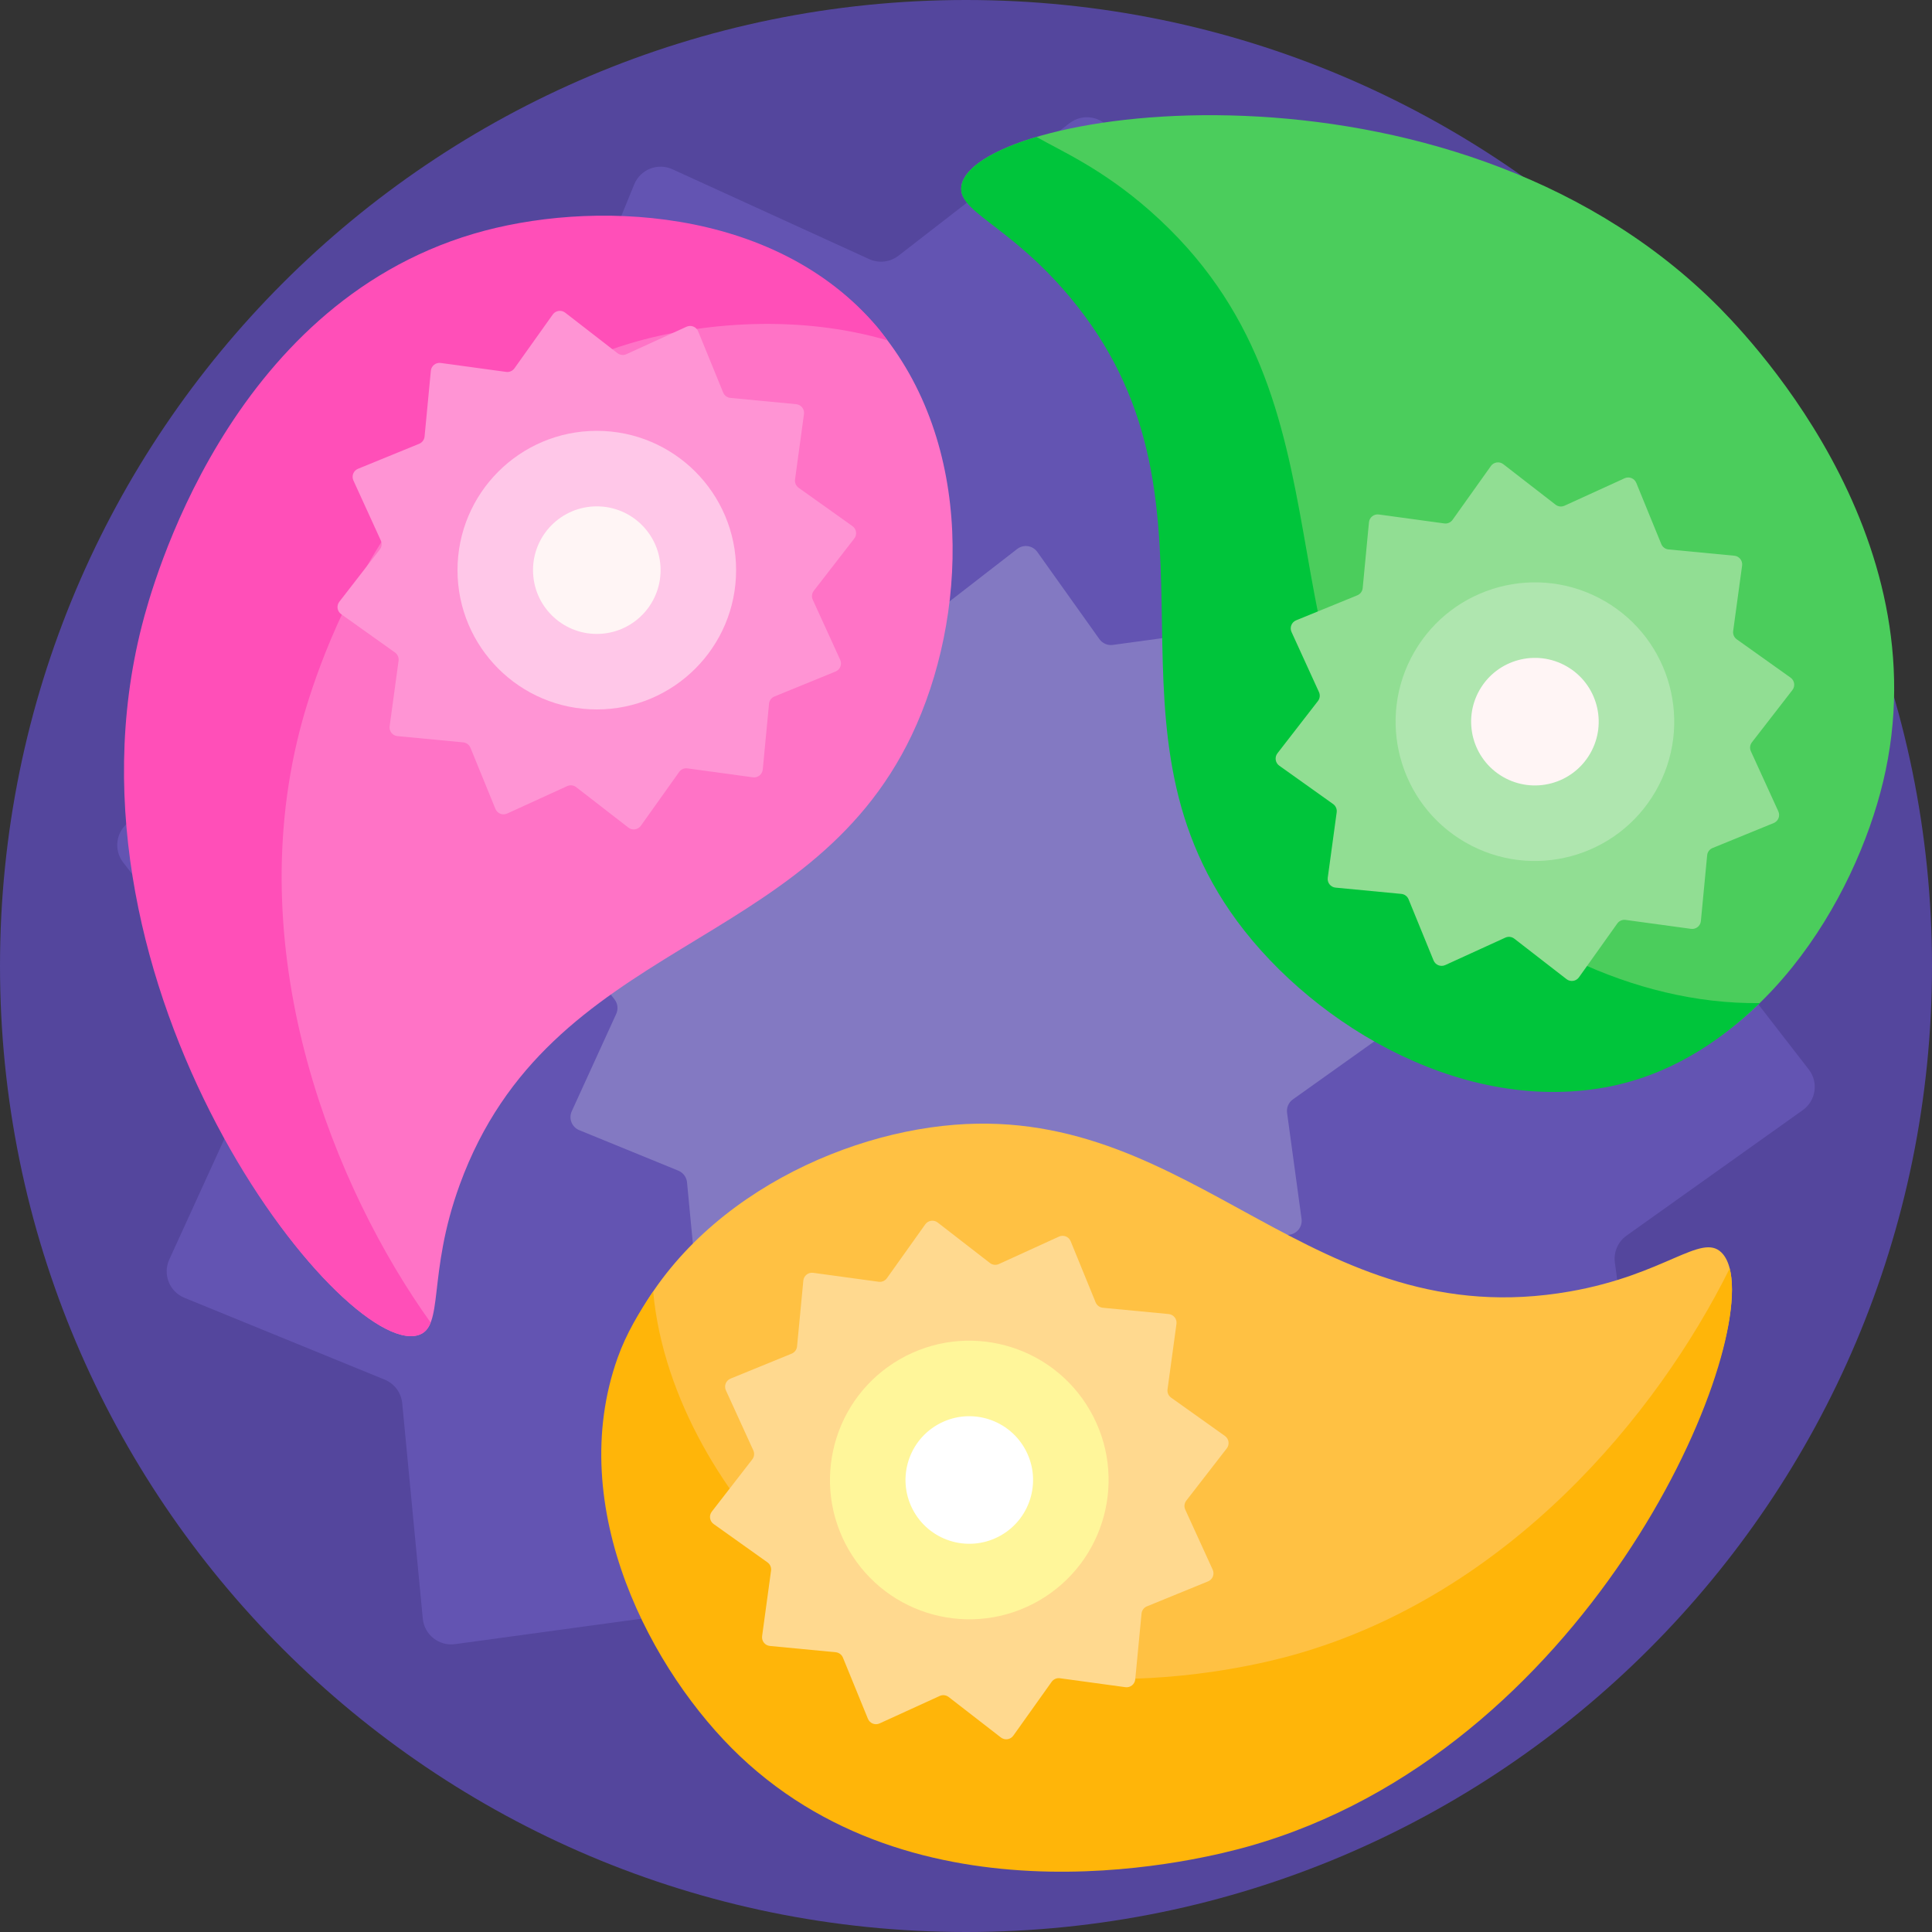 <svg id="Capa_1" enable-background="new 0 0 512 512" height="512" viewBox="0 0 512 512" width="512" xmlns="http://www.w3.org/2000/svg"><rect x="0" y="0" width="512" height="512" fill="#333333" stroke="none"/><g><path d="m512 256c0 141.385-114.615 256-256 256s-256-114.615-256-256 114.615-256 256-256 256 114.615 256 256z" fill="#54469d"/><path d="m428.95 399.956-57.067 5.451c-2.794.267-5.209 2.061-6.271 4.659l-21.686 53.067c-1.623 3.97-6.223 5.793-10.125 4.012l-52.147-23.813c-2.553-1.166-5.542-.819-7.76.9l-45.314 35.114c-3.39 2.627-8.286 1.906-10.774-1.588l-33.254-46.697c-1.628-2.286-4.39-3.48-7.171-3.101l-56.8 7.753c-4.25.58-8.129-2.493-8.536-6.762l-5.451-57.067c-.267-2.794-2.061-5.209-4.659-6.271l-53.067-21.686c-3.97-1.623-5.793-6.223-4.012-10.125l23.813-52.147c1.166-2.553.819-5.542-.9-7.76l-35.114-45.315c-2.627-3.39-1.906-8.286 1.588-10.774l46.697-33.254c2.286-1.628 3.48-4.39 3.101-7.171l-7.753-56.8c-.58-4.25 2.493-8.129 6.762-8.536l57.067-5.451c2.794-.267 5.209-2.061 6.271-4.659l21.686-53.067c1.623-3.97 6.223-5.793 10.125-4.012l52.147 23.813c2.553 1.166 5.542.819 7.76-.9l45.314-35.114c3.39-2.627 8.286-1.906 10.774 1.588l33.254 46.697c1.628 2.286 4.39 3.48 7.171 3.101l56.8-7.753c4.25-.58 8.129 2.493 8.536 6.762l5.451 57.067c.267 2.794 2.061 5.209 4.659 6.271l53.067 21.686c3.97 1.623 5.793 6.223 4.012 10.125l-23.813 52.147c-1.166 2.553-.819 5.542.9 7.76l35.114 45.314c2.627 3.39 1.906 8.286-1.588 10.774l-46.697 33.254c-2.286 1.628-3.48 4.39-3.101 7.171l7.753 56.8c.581 4.25-2.492 8.129-6.762 8.537z" fill="#6354b2"/><path d="m341.578 327.232-28.238 2.697c-1.382.132-2.578 1.02-3.103 2.306l-10.731 26.258c-.803 1.965-3.079 2.867-5.01 1.985l-25.803-11.783c-1.263-.577-2.742-.405-3.84.445l-22.422 17.375c-1.678 1.3-4.1.943-5.331-.786l-16.455-23.106c-.806-1.131-2.172-1.722-3.548-1.534l-28.106 3.836c-2.103.287-4.022-1.233-4.224-3.346l-2.697-28.238c-.132-1.382-1.02-2.578-2.306-3.103l-26.258-10.731c-1.965-.803-2.867-3.079-1.985-5.01l11.783-25.803c.577-1.263.405-2.742-.445-3.84l-17.375-22.422c-1.3-1.678-.943-4.1.786-5.331l23.106-16.455c1.131-.806 1.722-2.172 1.534-3.548l-3.836-28.106c-.287-2.103 1.233-4.022 3.346-4.224l28.238-2.697c1.382-.132 2.578-1.02 3.103-2.306l10.731-26.258c.803-1.965 3.079-2.867 5.01-1.985l25.803 11.783c1.263.577 2.742.405 3.84-.445l22.422-17.375c1.678-1.3 4.1-.943 5.331.786l16.455 23.106c.806 1.131 2.172 1.722 3.548 1.534l28.106-3.836c2.103-.287 4.022 1.233 4.224 3.346l2.697 28.238c.132 1.382 1.02 2.578 2.306 3.103l26.258 10.731c1.965.803 2.867 3.079 1.985 5.01l-11.783 25.803c-.577 1.263-.405 2.742.445 3.84l17.375 22.422c1.3 1.678.943 4.1-.786 5.331l-23.106 16.455c-1.131.806-1.722 2.172-1.534 3.548l3.836 28.106c.288 2.103-1.233 4.022-3.346 4.224z" fill="#8379c2"/><path d="m499.052 207.13c-7.445 31.091-32.045 73.027-73.754 80.617-39.738 7.231-78.784-17.969-98.115-46.065-36.422-52.935 1.409-109.939-43.277-163.302-16.425-19.615-30.872-22.343-29.016-29.601 5.201-20.34 128.155-38.172 199.019 31.007 7.639 7.458 60.983 61.2 45.143 127.344z" fill="#4bcd5c"/><path d="m466.332 265.833c-11.067 10.749-24.576 19.352-40.864 22.316-39.738 7.231-80.116-18.5-99.447-46.596-36.422-52.935 2.133-109.53-42.553-162.894-16.425-19.615-30.434-22.622-28.578-29.88 1.182-4.622 8.444-9.114 19.792-12.485 6.545 3.732 17.436 8.436 30.101 19.602 57.695 50.867 25.846 119.436 74.44 171.209 20.221 21.544 53.385 39.128 87.109 38.728z" fill="#00c53b"/><path d="m415.147 259.483-13.844-10.728c-.678-.525-1.591-.631-2.371-.275l-15.931 7.275c-1.192.544-2.597-.013-3.093-1.226l-6.625-16.212c-.324-.794-1.062-1.342-1.916-1.424l-17.435-1.665c-1.304-.125-2.243-1.31-2.066-2.608l2.369-17.353c.116-.85-.249-1.693-.947-2.191l-14.266-10.159c-1.067-.76-1.288-2.256-.485-3.292l10.728-13.844c.525-.678.631-1.591.275-2.371l-7.275-15.931c-.544-1.192.013-2.597 1.226-3.093l16.212-6.625c.794-.324 1.342-1.062 1.423-1.916l1.665-17.435c.125-1.304 1.31-2.243 2.608-2.066l17.353 2.369c.85.116 1.693-.249 2.191-.947l10.159-14.266c.76-1.067 2.256-1.288 3.292-.485l13.844 10.728c.678.525 1.591.631 2.371.275l15.931-7.275c1.192-.544 2.597.013 3.093 1.226l6.625 16.212c.324.794 1.062 1.342 1.916 1.424l17.435 1.665c1.304.125 2.243 1.31 2.066 2.608l-2.369 17.353c-.116.85.249 1.693.947 2.191l14.266 10.159c1.067.76 1.288 2.256.485 3.292l-10.728 13.844c-.525.678-.631 1.591-.275 2.371l7.275 15.931c.544 1.192-.013 2.597-1.226 3.093l-16.212 6.625c-.794.324-1.342 1.062-1.423 1.916l-1.665 17.435c-.125 1.304-1.31 2.243-2.608 2.066l-17.353-2.369c-.85-.116-1.693.249-2.191.947l-10.159 14.266c-.761 1.068-2.257 1.288-3.292.485z" fill="#91de93"/><path d="m374.8 172.792c10.194-17.656 32.771-23.706 50.427-13.512s23.706 32.77 13.512 50.427c-10.194 17.656-32.771 23.706-50.427 13.512s-23.705-32.771-13.512-50.427z" fill="#afe6af"/><path d="m392.132 182.798c4.667-8.084 15.005-10.854 23.089-6.187s10.854 15.005 6.187 23.089-15.005 10.854-23.089 6.187-10.855-15.004-6.187-23.089z" fill="#fff5f5"/><path d="m241.628 194.801c-27.632 58.009-95.914 53.749-119.785 119.13-8.774 24.032-3.914 37.907-11.127 39.929-20.216 5.666-97.136-91.9-72.656-187.859 2.639-10.344 22.508-83.412 87.711-102.766 30.648-9.098 79.266-8.762 106.694 23.564 26.131 30.797 23.829 77.213 9.163 108.002z" fill="#ff73c6"/><path d="m114.13 350.505c-.695 1.755-1.723 2.881-3.414 3.355-20.216 5.666-97.599-92.092-73.12-188.051 2.639-10.344 22.627-84.476 87.83-103.83 30.648-9.098 79.636-7.624 107.064 24.702.946 1.115 1.829 2.367 2.701 3.521-23.401-6.877-49.165-4.856-68.082.76-65.203 19.354-85.073 92.423-87.711 102.766-15.382 60.294 9.269 121.221 34.732 156.777z" fill="#ff4fb8"/><path d="m213.063 109.722-2.369 17.353c-.116.85.249 1.693.947 2.191l14.266 10.159c1.067.76 1.288 2.256.485 3.292l-10.728 13.844c-.525.678-.631 1.591-.275 2.371l7.275 15.931c.544 1.192-.013 2.597-1.226 3.093l-16.212 6.625c-.794.324-1.342 1.062-1.424 1.916l-1.665 17.435c-.125 1.304-1.31 2.243-2.608 2.066l-17.353-2.369c-.85-.116-1.693.249-2.191.947l-10.159 14.266c-.76 1.067-2.256 1.288-3.292.485l-13.842-10.727c-.678-.525-1.591-.631-2.371-.275l-15.931 7.275c-1.192.544-2.597-.013-3.093-1.226l-6.625-16.212c-.324-.794-1.062-1.342-1.916-1.424l-17.435-1.665c-1.304-.125-2.243-1.31-2.066-2.608l2.369-17.353c.116-.85-.249-1.693-.947-2.191l-14.267-10.159c-1.067-.76-1.288-2.256-.485-3.292l10.728-13.844c.525-.678.631-1.591.275-2.371l-7.275-15.931c-.544-1.192.013-2.597 1.226-3.093l16.212-6.625c.794-.324 1.342-1.062 1.424-1.916l1.665-17.435c.125-1.304 1.31-2.243 2.608-2.066l17.353 2.369c.85.116 1.693-.249 2.191-.947l10.159-14.266c.76-1.067 2.256-1.288 3.292-.485l13.844 10.728c.678.525 1.591.631 2.371.275l15.931-7.275c1.192-.544 2.597.013 3.093 1.226l6.625 16.212c.324.794 1.062 1.342 1.916 1.424l17.435 1.665c1.303.123 2.242 1.308 2.065 2.607z" fill="#ff94d4"/><path d="m158.159 188.008c-20.387 0-36.915-16.527-36.915-36.915s16.527-36.915 36.915-36.915 36.915 16.527 36.915 36.915-16.528 36.915-36.915 36.915z" fill="#ffc7e8"/><path d="m158.159 167.996c-9.335 0-16.902-7.567-16.902-16.902s7.567-16.902 16.902-16.902 16.902 7.567 16.902 16.902-7.568 16.902-16.902 16.902z" fill="#fff5f5"/><path d="m329.831 488.77c-10.277 2.887-83.491 22.214-132.854-24.577-23.202-21.993-47.221-64.265-32.94-104.181 13.606-38.03 54.954-59.244 88.951-61.938 64.053-5.075 94.505 56.19 163.062 44.172 25.2-4.417 34.786-15.564 40.143-10.328 15.015 14.675-31.019 130.072-126.362 156.852z" fill="#ffc143"/><path d="m458.386 336.14c6.466 25.444-38.654 128.206-127.642 153.201-10.277 2.887-85.318 22.833-134.681-23.957-23.202-21.993-46.643-65.701-32.362-105.617 2.291-6.403 5.703-12.083 9.399-17.525 2.604 28.847 19.968 55.69 36.897 71.738 49.363 46.791 122.577 27.464 132.854 24.577 56.916-15.987 96.26-63.551 115.535-102.417z" fill="#ffb509"/><path d="m193.591 365.353 16.212-6.625c.794-.324 1.342-1.062 1.424-1.916l1.665-17.435c.125-1.304 1.31-2.243 2.608-2.066l17.353 2.369c.85.116 1.693-.249 2.191-.947l10.159-14.266c.76-1.067 2.256-1.288 3.292-.485l13.844 10.728c.678.525 1.591.631 2.371.275l15.931-7.275c1.192-.544 2.597.013 3.093 1.226l6.625 16.212c.324.794 1.062 1.342 1.916 1.424l17.435 1.665c1.304.125 2.243 1.31 2.066 2.608l-2.369 17.353c-.116.85.249 1.693.947 2.191l14.266 10.159c1.067.76 1.288 2.256.485 3.292l-10.728 13.844c-.525.678-.631 1.591-.275 2.371l7.275 15.931c.544 1.192-.013 2.597-1.226 3.093l-16.212 6.625c-.794.324-1.342 1.062-1.423 1.916l-1.665 17.435c-.125 1.304-1.31 2.243-2.608 2.066l-17.353-2.369c-.85-.116-1.693.249-2.191.947l-10.159 14.266c-.76 1.067-2.256 1.288-3.292.485l-13.844-10.728c-.678-.525-1.591-.631-2.371-.275l-15.931 7.275c-1.192.544-2.597-.013-3.093-1.226l-6.625-16.212c-.324-.794-1.062-1.342-1.916-1.424l-17.435-1.665c-1.304-.125-2.243-1.31-2.066-2.608l2.369-17.353c.116-.85-.249-1.693-.947-2.191l-14.266-10.159c-1.067-.76-1.288-2.256-.485-3.292l10.728-13.844c.525-.678.631-1.591.275-2.371l-7.275-15.931c-.545-1.192.012-2.598 1.225-3.093z" fill="#ffd98f"/><path d="m288.841 373.757c10.194 17.656 4.144 40.233-13.512 50.427s-40.233 4.144-50.427-13.512-4.144-40.233 13.512-50.427c17.656-10.193 40.233-4.144 50.427 13.512z" fill="#fff69a"/><path d="m271.509 383.764c4.667 8.084 1.898 18.421-6.187 23.089-8.084 4.667-18.421 1.898-23.089-6.187-4.667-8.084-1.898-18.421 6.187-23.089 8.085-4.667 18.422-1.897 23.089 6.187z" fill="#fff"/></g></svg>